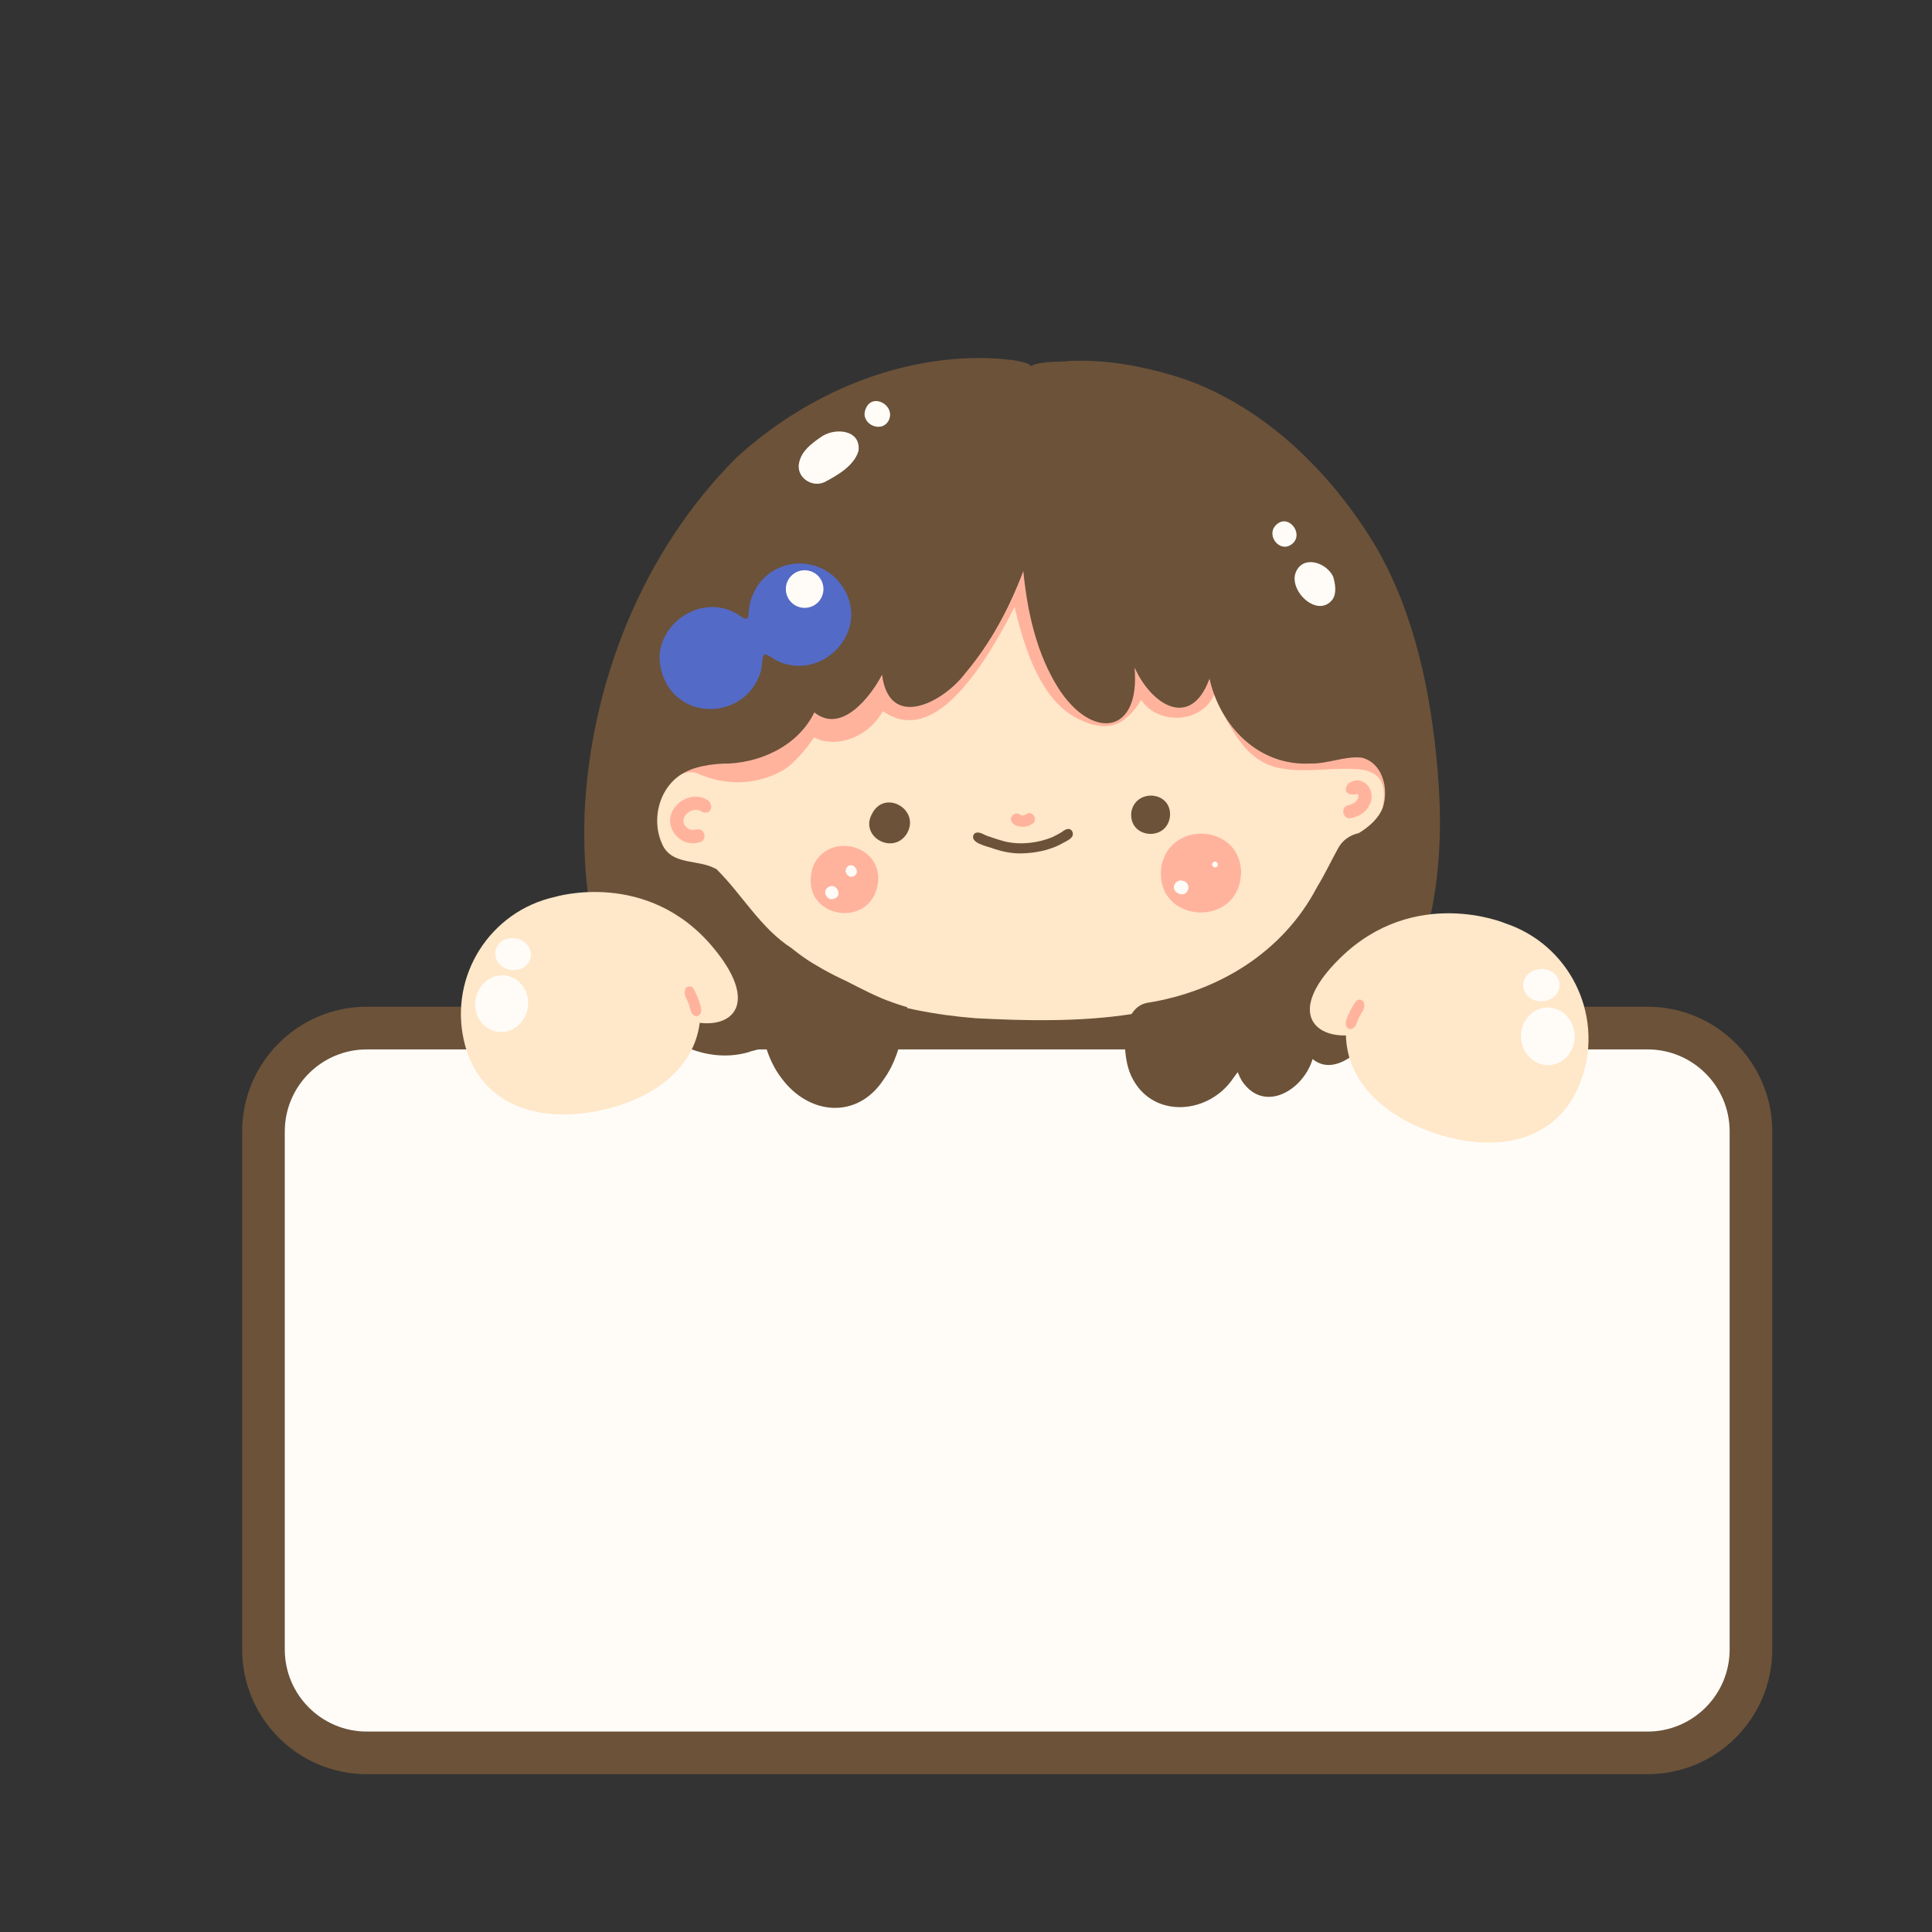 <svg xmlns="http://www.w3.org/2000/svg" xmlns:xlink="http://www.w3.org/1999/xlink" width="500" zoomAndPan="magnify" viewBox="0 0 375 375" height="500" preserveAspectRatio="xMidYMid meet" version="1.2"><rect x="0" y="0" width="375" height="375" fill="#333333" stroke="none"/><defs><clipPath id="6f29b3e9c6"><path d="M 47.004 195 L 344 195 L 344 344.41 L 47.004 344.41 Z M 47.004 195 "/></clipPath></defs><g id="42441f3355"><path style=" stroke:none;fill-rule:nonzero;fill:#fffcf8;fill-opacity:1;" d="M 70.129 199.551 L 320.867 199.551 C 321.488 199.551 322.109 199.578 322.73 199.641 C 323.348 199.703 323.961 199.793 324.574 199.914 C 325.184 200.035 325.785 200.188 326.379 200.367 C 326.977 200.547 327.559 200.758 328.133 200.996 C 328.711 201.234 329.27 201.5 329.82 201.793 C 330.367 202.086 330.902 202.406 331.418 202.75 C 331.934 203.098 332.434 203.469 332.914 203.863 C 333.395 204.258 333.855 204.676 334.297 205.113 C 334.734 205.555 335.152 206.016 335.547 206.496 C 335.941 206.977 336.312 207.477 336.656 207.992 C 337.004 208.512 337.32 209.043 337.613 209.594 C 337.906 210.141 338.172 210.703 338.41 211.277 C 338.648 211.852 338.859 212.438 339.039 213.035 C 339.219 213.629 339.371 214.23 339.492 214.844 C 339.613 215.453 339.703 216.066 339.766 216.688 C 339.828 217.305 339.855 217.926 339.855 218.551 L 339.855 321.23 C 339.855 321.852 339.828 322.473 339.766 323.094 C 339.703 323.711 339.613 324.328 339.492 324.938 C 339.371 325.547 339.219 326.148 339.039 326.746 C 338.859 327.34 338.648 327.926 338.41 328.5 C 338.172 329.078 337.906 329.637 337.613 330.188 C 337.32 330.734 337.004 331.27 336.656 331.785 C 336.312 332.305 335.941 332.805 335.547 333.285 C 335.152 333.766 334.734 334.227 334.297 334.664 C 333.855 335.105 333.395 335.523 332.914 335.918 C 332.434 336.312 331.934 336.684 331.418 337.027 C 330.902 337.375 330.367 337.695 329.82 337.988 C 329.27 338.281 328.711 338.547 328.133 338.785 C 327.559 339.023 326.977 339.23 326.379 339.41 C 325.785 339.594 325.184 339.742 324.574 339.863 C 323.961 339.988 323.348 340.078 322.73 340.141 C 322.109 340.199 321.488 340.23 320.867 340.23 L 70.129 340.23 C 69.508 340.23 68.887 340.199 68.266 340.141 C 67.648 340.078 67.035 339.988 66.422 339.863 C 65.812 339.742 65.211 339.594 64.617 339.41 C 64.02 339.23 63.438 339.023 62.859 338.785 C 62.285 338.547 61.727 338.281 61.176 337.988 C 60.629 337.695 60.094 337.375 59.578 337.027 C 59.062 336.684 58.562 336.312 58.082 335.918 C 57.602 335.523 57.141 335.105 56.699 334.664 C 56.262 334.227 55.844 333.766 55.449 333.285 C 55.055 332.805 54.684 332.305 54.34 331.785 C 53.992 331.27 53.676 330.734 53.383 330.188 C 53.09 329.637 52.824 329.078 52.586 328.5 C 52.348 327.926 52.137 327.34 51.957 326.746 C 51.777 326.148 51.625 325.547 51.504 324.938 C 51.383 324.328 51.293 323.711 51.23 323.094 C 51.168 322.473 51.141 321.852 51.141 321.23 L 51.141 218.551 C 51.141 217.926 51.168 217.305 51.23 216.688 C 51.293 216.066 51.383 215.453 51.504 214.844 C 51.625 214.23 51.777 213.629 51.957 213.035 C 52.137 212.438 52.348 211.852 52.586 211.277 C 52.824 210.703 53.09 210.141 53.383 209.594 C 53.676 209.043 53.992 208.512 54.34 207.992 C 54.684 207.477 55.055 206.977 55.449 206.496 C 55.844 206.016 56.262 205.555 56.699 205.113 C 57.141 204.676 57.602 204.258 58.082 203.863 C 58.562 203.469 59.062 203.098 59.578 202.75 C 60.094 202.406 60.629 202.086 61.176 201.793 C 61.727 201.5 62.285 201.234 62.859 200.996 C 63.438 200.758 64.02 200.547 64.617 200.367 C 65.211 200.188 65.812 200.035 66.422 199.914 C 67.035 199.793 67.648 199.703 68.266 199.641 C 68.887 199.578 69.508 199.551 70.129 199.551 Z M 70.129 199.551 "/><g clip-rule="nonzero" clip-path="url(#6f29b3e9c6)"><path style=" stroke:none;fill-rule:nonzero;fill:#6b5239;fill-opacity:1;" d="M 319.812 344.367 L 71.188 344.367 C 57.855 344.367 47.004 333.512 47.004 320.168 L 47.004 219.605 C 47.004 206.266 57.855 195.406 71.188 195.406 L 319.812 195.406 C 333.145 195.406 343.996 206.266 343.996 219.605 L 343.996 320.168 C 343.996 333.512 333.145 344.367 319.812 344.367 Z M 71.188 203.691 C 62.418 203.691 55.277 210.832 55.277 219.609 L 55.277 320.176 C 55.277 328.949 62.418 336.094 71.188 336.094 L 319.812 336.094 C 328.582 336.094 335.723 328.949 335.723 320.176 L 335.723 219.609 C 335.723 210.832 328.582 203.691 319.812 203.691 Z M 71.188 203.691 "/></g><path style=" stroke:none;fill-rule:nonzero;fill:#ffe7c9;fill-opacity:1;" d="M 247 185.238 C 231.473 198.605 208.84 198.641 189.41 197.641 C 173.934 196.426 157.777 191.738 146.691 180.336 C 143.93 177.512 141.574 174.297 139.949 170.684 C 139.68 170 139.23 169.328 138.969 168.625 C 132.422 169.934 124.457 165.238 125.273 157.949 C 125.418 152.367 130.277 147.102 136.023 147.484 C 136.355 147.508 136.75 147.578 137.164 147.684 C 136.484 145.516 136.539 143.094 136.18 140.859 C 135.883 137.973 135.719 135.07 135.836 132.168 C 136.727 121.273 138.348 108.109 145.121 99.223 C 156.602 85.109 177.105 77.074 195.059 77.02 C 208 76.988 221.309 77.973 233.23 83.426 C 245.121 88.508 254.871 98.559 258.672 111.031 C 261.914 122.098 263.039 133.793 262.391 145.293 C 274.875 141.711 274.445 163.445 263.332 163.949 C 262.293 164.125 261.516 163.938 260.996 163.59 C 260.719 165.648 258.746 168.66 258.301 169.828 C 255.398 175.523 251.5 180.719 247 185.25 Z M 247 185.238 "/><path style=" stroke:none;fill-rule:nonzero;fill:#ffb39d;fill-opacity:1;" d="M 126.195 148.121 C 128.234 146.211 131.25 145.359 133.988 145.113 C 136.422 145.062 138.594 146.391 140.941 146.844 C 146.039 147.859 151.176 145.305 153.688 140.812 C 155.539 138.309 157.203 135.676 158.73 132.961 C 160.266 130.324 164.297 132.602 162.805 135.293 C 159.957 140.059 157.27 145.281 152.945 148.879 C 147.922 152.312 141.371 152.688 135.832 150.316 C 133.195 148.969 130.727 151.156 128.262 151.77 C 126.059 152.102 124.715 149.844 126.199 148.125 Z M 126.195 148.121 "/><path style=" stroke:none;fill-rule:nonzero;fill:#ffb39d;fill-opacity:1;" d="M 155.191 138.703 C 155.367 137.113 157.113 136.086 158.484 137.078 C 159.477 137.582 159.754 138.953 160.957 139.09 C 166.223 139.672 168.504 133.773 169.852 129.672 C 170.32 126.789 174.25 125.988 174.879 129.168 C 175.035 130.492 174.062 131.582 174.055 132.883 C 174.52 137.652 181.18 133.172 182.734 131.148 C 188.555 124.125 192.594 115.887 196.633 107.766 C 197.594 106.27 197.801 104.039 199.473 103.168 C 201.285 102.336 203.379 104.375 202.527 106.211 C 197.965 115.387 184.914 147.594 171.355 138.035 C 169.242 141.965 164.598 144.629 160.125 143.863 C 157.715 143.43 154.863 141.422 155.191 138.699 Z M 155.191 138.703 "/><path style=" stroke:none;fill-rule:nonzero;fill:#ffb39d;fill-opacity:1;" d="M 196.234 110.473 C 196.84 108.535 199.512 108.18 200.355 110.129 C 201.141 112.285 200.875 114.727 201.652 116.93 C 203.277 122.789 205.621 132.109 211.359 135.141 C 212.5 135.547 213.77 136.445 214.996 135.992 C 217.5 134.305 218.473 131.164 219.887 128.625 C 221.066 126.719 221.43 122.602 224.555 123.703 C 227.824 125.41 224.508 129.258 223.691 131.594 C 222.293 134.504 220.898 137.641 218.273 139.613 C 215.91 141.523 212.719 141.125 210.129 139.918 C 201.348 136.355 198.27 123.785 196.363 115.41 C 196.367 115.441 196.375 115.477 196.379 115.508 C 196.387 115.535 196.391 115.562 196.395 115.59 C 196.184 113.918 195.711 112.117 196.23 110.473 Z M 196.234 110.473 "/><path style=" stroke:none;fill-rule:nonzero;fill:#ffb39d;fill-opacity:1;" d="M 219.434 129.355 C 219.691 128.156 220.934 127.07 222.18 127.555 C 224.203 128.285 224.098 130.785 225.012 132.41 C 225.84 134.258 228.273 134.934 230.062 134.152 C 231.477 133.227 231.957 131.398 232.762 129.988 C 233.254 128.707 234.242 127.438 235.738 127.457 C 239.172 127.734 239.711 132.953 241.34 135.383 C 243.137 138.629 244.766 142.727 248.508 144.094 C 257.059 146.227 271.305 140.023 273.492 152.844 C 273.906 159.492 270.254 165.516 267.574 171.359 C 266.086 173.996 262.043 171.789 263.5 169.098 C 265.598 163.906 273.926 149.902 263.477 149.305 C 258.105 148.898 252.562 150.25 247.297 148.836 C 241.02 146.949 238.328 140.227 235.676 134.824 C 233.391 140.051 225.902 140.766 222.172 136.727 C 220.535 134.738 219.188 131.973 219.438 129.352 Z M 219.434 129.355 "/><path style=" stroke:none;fill-rule:nonzero;fill:#ffb39d;fill-opacity:1;" d="M 261.582 156.336 C 262.594 156.164 264.078 155.27 263.547 154.094 C 261.938 154.527 260.418 153.84 261.684 152.113 C 264.449 150.027 267.395 153.48 265.793 156.254 C 265.168 157.715 263.676 158.512 262.184 158.797 C 260.68 159.109 260.105 156.734 261.59 156.328 Z M 261.582 156.336 "/><path style=" stroke:none;fill-rule:nonzero;fill:#ffb39d;fill-opacity:1;" d="M 130.133 158.445 C 130.828 155.527 134.414 153.633 137.098 155.164 C 138.566 155.836 138.297 158.156 136.461 157.668 C 133.906 155.863 130.781 159.734 134.059 161.055 C 134.469 161.098 134.883 161.062 135.289 160.992 C 136.902 160.695 137.34 163.23 135.723 163.492 C 132.68 164.484 129.492 161.551 130.137 158.445 Z M 130.133 158.445 "/><path style=" stroke:none;fill-rule:nonzero;fill:#6b5239;fill-opacity:1;" d="M 169.262 157.957 C 171.73 153.07 178.758 157.195 176.004 161.828 C 173.352 166.035 166.781 162.418 169.262 157.957 Z M 169.262 157.957 "/><path style=" stroke:none;fill-rule:nonzero;fill:#6b5239;fill-opacity:1;" d="M 219.613 157.504 C 220.496 153.082 227.227 153.527 227.113 158.207 C 226.762 163.492 218.867 162.84 219.613 157.504 Z M 219.613 157.504 "/><path style=" stroke:none;fill-rule:nonzero;fill:#6b5239;fill-opacity:1;" d="M 189.074 161.852 C 189.918 161.145 190.906 162.051 191.758 162.297 C 192.91 162.695 194.066 163.082 195.246 163.379 C 198.238 164.023 201.426 163.633 204.25 162.496 C 204.832 162.227 205.395 161.918 205.949 161.59 C 206.57 161.145 207.465 160.453 208.082 161.297 C 208.879 162.73 206.633 163.344 205.73 163.953 C 203.359 165.125 200.672 165.621 198.035 165.648 C 196.328 165.648 194.645 165.32 193.031 164.789 C 191.922 164.312 187.895 163.645 189.082 161.855 Z M 189.074 161.852 "/><path style=" stroke:none;fill-rule:nonzero;fill:#ffb39d;fill-opacity:1;" d="M 225.469 167.91 C 227.355 159.25 240.414 159.996 240.895 169.02 C 240.918 180.551 223.594 179.383 225.469 167.91 Z M 225.469 167.91 "/><path style=" stroke:none;fill-rule:nonzero;fill:#ffb39d;fill-opacity:1;" d="M 157.711 168.48 C 160.043 161.812 170.219 163.27 170.488 170.387 C 170.168 180.812 154.816 178.633 157.711 168.48 Z M 157.711 168.48 "/><path style=" stroke:none;fill-rule:nonzero;fill:#6b5239;fill-opacity:1;" d="M 113.441 158.383 C 114.488 132.762 124.723 106.98 142.977 88.789 C 156.547 76.391 174.965 68.504 193.504 69.594 C 195.531 69.789 197.68 69.863 199.578 70.629 C 199.777 70.742 199.949 70.891 200.086 71.051 C 202.039 69.988 206.258 70.301 207.781 70.055 C 215.406 69.742 222.957 71.281 230.164 73.672 C 245.922 79.336 258.613 92.004 267.109 106.18 C 274.641 119.289 277.727 134.391 279.023 149.32 C 280.492 165.898 278.863 183.895 269.125 197.891 C 266.289 201.699 259.848 209.691 254.77 205.562 C 253.016 211.555 245.398 216.215 241.086 209.852 C 240.75 209.293 240.469 208.707 240.238 208.105 C 239.723 208.801 239.238 209.438 238.902 209.934 C 233.832 216.512 223.363 216.945 219.578 208.859 C 217.77 205.125 217.359 195.75 222.59 194.664 C 236.441 192.492 249.039 184.828 255.633 172.188 C 257.125 169.773 258.32 167.191 259.699 164.707 C 260.535 163.105 261.988 162.098 263.727 161.711 C 265.695 160.523 267.621 158.867 268.438 156.66 C 269.57 153.059 268.383 148.062 264.297 147.055 C 260.992 146.719 257.777 148.266 254.453 148.195 C 244.41 148.777 236.875 141.09 234.766 131.727 C 231.109 141.707 223.469 136.832 220.219 129.559 C 221.371 142.75 211.898 143.625 205.469 133.641 C 201.176 126.855 199.414 118.801 198.625 110.84 C 195.918 117.988 192.316 124.809 187.367 130.66 C 183.031 136.426 172.586 141.824 171.207 130.957 C 168.949 135.301 163.301 142.52 158.062 138.273 C 154.855 144.883 147.254 148.305 140.148 148.227 C 136.844 148.434 133.332 149.035 130.832 151.387 C 127.566 154.48 126.648 159.711 128.504 163.793 C 130.387 168.164 135.809 166.656 139.137 168.773 C 144.121 173.734 147.637 180.184 153.688 184.066 C 153.891 184.234 154.094 184.398 154.301 184.566 C 154.301 184.566 154.293 184.559 154.289 184.551 C 155.43 185.453 156.621 186.293 157.863 187.035 C 159.141 187.801 160.434 188.543 161.762 189.215 C 162.668 189.672 163.578 190.117 164.496 190.547 C 165.871 191.258 167.246 191.953 168.641 192.629 C 170.125 193.348 171.645 194.02 173.203 194.559 C 174.012 194.84 174.828 195.137 175.66 195.367 C 175.797 195.402 175.934 195.441 176.078 195.477 C 176.02 196.637 175.613 197.922 175.523 198.895 C 174.832 202.641 173.766 206.426 171.508 209.543 C 166.375 217.359 156.992 216.438 151.715 209.305 C 150.332 207.52 149.363 205.469 148.691 203.312 C 147.348 203.699 145.926 203.949 145.195 204.254 C 136.797 206.617 128.184 201.875 123.035 195.375 C 115.297 186.16 113.449 173.953 113.406 162.219 C 113.406 160.934 113.418 159.648 113.453 158.379 Z M 113.441 158.383 "/><path style=" stroke:none;fill-rule:nonzero;fill:#6b5239;fill-opacity:1;" d="M 154.332 184.594 C 154.332 184.594 154.305 184.574 154.297 184.562 C 154.309 184.57 154.324 184.582 154.332 184.594 Z M 154.332 184.594 "/><path style=" stroke:none;fill-rule:nonzero;fill:#6b5239;fill-opacity:1;" d="M 154.387 184.637 C 154.387 184.637 154.352 184.609 154.332 184.594 C 154.352 184.609 154.371 184.621 154.387 184.637 Z M 154.387 184.637 "/><path style=" stroke:none;fill-rule:nonzero;fill:#fffcf8;fill-opacity:1;" d="M 155.145 89.645 C 155.633 87.543 157.484 86.109 159.184 84.945 C 161.781 82.91 167.18 83.266 166.633 87.531 C 165.762 90.41 162.648 92.188 160.137 93.535 C 157.559 94.816 154.344 92.543 155.145 89.645 Z M 155.145 89.645 "/><path style=" stroke:none;fill-rule:nonzero;fill:#fffcf8;fill-opacity:1;" d="M 167.98 79.496 C 169.156 76.051 173.891 78.613 172.52 81.555 C 171.16 84.27 166.914 82.281 167.98 79.496 Z M 167.98 79.496 "/><path style=" stroke:none;fill-rule:nonzero;fill:#fffcf8;fill-opacity:1;" d="M 251.477 111.168 C 252.836 107.625 257.527 109.152 258.793 111.988 C 259.16 113.34 259.484 115.07 258.664 116.328 C 255.812 120.09 250.164 114.793 251.477 111.168 Z M 251.477 111.168 "/><path style=" stroke:none;fill-rule:nonzero;fill:#fffcf8;fill-opacity:1;" d="M 247.582 102 C 250.016 99.383 253.379 103.793 250.629 105.711 C 248.344 107.285 245.77 103.957 247.582 102 Z M 247.582 102 "/><path style=" stroke:none;fill-rule:nonzero;fill:#fffcf8;fill-opacity:1;" d="M 235.383 167.477 C 235.77 166.926 236.609 167.422 236.32 168.023 C 236 168.766 234.895 168.113 235.383 167.477 Z M 235.383 167.477 "/><path style=" stroke:none;fill-rule:nonzero;fill:#fffcf8;fill-opacity:1;" d="M 228.324 171.219 C 229.266 170.449 230.859 171.18 230.656 172.453 C 230.16 174.867 226.547 172.938 228.324 171.219 Z M 228.324 171.219 "/><path style=" stroke:none;fill-rule:nonzero;fill:#fffcf8;fill-opacity:1;" d="M 164.387 168.352 C 165.445 167.051 167.219 169.207 165.781 170.039 C 164.754 170.664 163.652 169.242 164.387 168.352 Z M 164.387 168.352 "/><path style=" stroke:none;fill-rule:nonzero;fill:#fffcf8;fill-opacity:1;" d="M 160.664 172.266 C 162.293 171.047 163.824 174.043 161.758 174.477 C 160.484 174.871 159.57 173.039 160.664 172.266 Z M 160.664 172.266 "/><path style=" stroke:none;fill-rule:nonzero;fill:#ffb39d;fill-opacity:1;" d="M 196.824 160.004 C 197.902 160.703 199.391 160.629 200.418 159.879 C 201.57 159.051 200.363 157.195 199.207 158.031 C 198.727 158.379 198.301 158.344 197.828 158.031 C 197.324 157.707 196.594 158.016 196.34 158.512 C 196.043 159.086 196.316 159.672 196.82 160 Z M 196.824 160.004 "/><path style=" stroke:none;fill-rule:nonzero;fill:#ffe7c9;fill-opacity:1;" d="M 292.121 179.195 C 292.121 179.195 274.543 171.801 260.094 185.98 C 250.207 195.684 254.402 201.133 261.246 200.984 C 261.473 209.98 268.648 216.703 278.656 220.012 C 291.031 224.098 303.047 221.402 307.133 209.023 C 311.223 196.641 304.496 183.285 292.117 179.199 Z M 292.121 179.195 "/><path style=" stroke:none;fill-rule:nonzero;fill:#fffcf8;fill-opacity:1;" d="M 305.641 200.891 C 305.656 201.254 305.641 201.621 305.594 201.984 C 305.547 202.348 305.465 202.699 305.352 203.047 C 305.238 203.391 305.094 203.723 304.918 204.035 C 304.742 204.352 304.543 204.645 304.312 204.914 C 304.086 205.188 303.836 205.434 303.562 205.648 C 303.285 205.867 302.996 206.055 302.688 206.211 C 302.379 206.367 302.059 206.492 301.727 206.578 C 301.395 206.668 301.059 206.719 300.719 206.738 C 300.375 206.754 300.035 206.734 299.699 206.68 C 299.359 206.625 299.027 206.535 298.707 206.414 C 298.383 206.289 298.074 206.129 297.781 205.941 C 297.488 205.75 297.211 205.535 296.957 205.285 C 296.703 205.039 296.473 204.766 296.27 204.473 C 296.062 204.176 295.887 203.863 295.738 203.531 C 295.59 203.199 295.477 202.855 295.391 202.496 C 295.305 202.141 295.254 201.777 295.234 201.414 C 295.219 201.047 295.23 200.68 295.281 200.316 C 295.328 199.953 295.41 199.602 295.523 199.254 C 295.637 198.91 295.781 198.578 295.957 198.266 C 296.129 197.949 296.332 197.656 296.559 197.387 C 296.789 197.113 297.039 196.867 297.312 196.652 C 297.586 196.434 297.879 196.246 298.188 196.09 C 298.496 195.934 298.816 195.812 299.148 195.723 C 299.477 195.633 299.816 195.582 300.156 195.562 C 300.496 195.547 300.84 195.566 301.176 195.621 C 301.516 195.676 301.844 195.766 302.168 195.891 C 302.492 196.012 302.801 196.172 303.094 196.359 C 303.387 196.551 303.66 196.77 303.918 197.016 C 304.172 197.262 304.402 197.535 304.605 197.828 C 304.812 198.125 304.988 198.438 305.137 198.77 C 305.281 199.102 305.398 199.449 305.484 199.805 C 305.57 200.16 305.621 200.523 305.641 200.891 Z M 305.641 200.891 "/><path style=" stroke:none;fill-rule:nonzero;fill:#fffcf8;fill-opacity:1;" d="M 302.707 191.035 C 302.727 191.453 302.656 191.859 302.496 192.254 C 302.34 192.645 302.102 193 301.785 193.309 C 301.469 193.621 301.102 193.867 300.676 194.047 C 300.254 194.23 299.809 194.332 299.344 194.355 C 298.875 194.379 298.422 194.32 297.98 194.184 C 297.543 194.047 297.152 193.84 296.805 193.562 C 296.461 193.281 296.188 192.957 295.992 192.582 C 295.793 192.203 295.684 191.809 295.664 191.391 C 295.641 190.977 295.711 190.57 295.871 190.176 C 296.031 189.781 296.266 189.43 296.582 189.117 C 296.898 188.809 297.266 188.562 297.691 188.379 C 298.113 188.199 298.559 188.098 299.027 188.074 C 299.492 188.051 299.945 188.105 300.387 188.246 C 300.824 188.383 301.219 188.59 301.562 188.867 C 301.906 189.145 302.18 189.473 302.375 189.848 C 302.574 190.223 302.684 190.621 302.707 191.035 Z M 302.707 191.035 "/><path style=" stroke:none;fill-rule:nonzero;fill:#ffb39d;fill-opacity:1;" d="M 263.324 198.613 C 263.578 197.883 263.902 197.164 264.324 196.547 C 264.777 195.887 264.992 195.023 264.629 194.422 C 264.324 193.922 263.539 193.832 263.086 194.496 C 262.359 195.559 261.77 196.668 261.324 197.949 C 260.676 199.824 262.68 200.488 263.332 198.613 Z M 263.324 198.613 "/><path style=" stroke:none;fill-rule:nonzero;fill:#ffe7c9;fill-opacity:1;" d="M 107.703 174.094 C 107.703 174.094 125.676 168.586 138.438 183.934 C 147.172 194.434 142.516 199.355 135.816 198.531 C 134.699 207.332 126.992 213.215 116.852 215.461 C 104.309 218.238 92.793 214.402 90.016 201.852 C 87.238 189.297 95.156 176.875 107.699 174.094 Z M 107.703 174.094 "/><path style=" stroke:none;fill-rule:nonzero;fill:#fffcf8;fill-opacity:1;" d="M 98.203 189.363 C 98.539 189.414 98.863 189.496 99.18 189.617 C 99.496 189.738 99.797 189.891 100.082 190.074 C 100.371 190.258 100.637 190.469 100.883 190.711 C 101.133 190.953 101.355 191.215 101.551 191.504 C 101.746 191.793 101.918 192.102 102.055 192.43 C 102.195 192.754 102.305 193.094 102.383 193.441 C 102.457 193.793 102.504 194.148 102.516 194.508 C 102.527 194.871 102.504 195.23 102.449 195.59 C 102.395 195.945 102.309 196.297 102.191 196.637 C 102.074 196.977 101.926 197.305 101.746 197.617 C 101.57 197.926 101.363 198.219 101.133 198.488 C 100.902 198.758 100.652 199 100.375 199.219 C 100.102 199.434 99.812 199.621 99.504 199.777 C 99.195 199.934 98.879 200.059 98.551 200.148 C 98.223 200.238 97.887 200.293 97.551 200.312 C 97.215 200.332 96.879 200.316 96.543 200.266 C 96.211 200.215 95.887 200.133 95.57 200.012 C 95.254 199.891 94.953 199.738 94.664 199.555 C 94.379 199.371 94.113 199.16 93.863 198.918 C 93.617 198.676 93.395 198.41 93.199 198.121 C 93 197.832 92.832 197.527 92.691 197.199 C 92.555 196.875 92.445 196.535 92.367 196.188 C 92.289 195.836 92.246 195.48 92.234 195.121 C 92.223 194.758 92.246 194.398 92.301 194.039 C 92.352 193.684 92.441 193.332 92.559 192.992 C 92.676 192.652 92.824 192.324 93.004 192.012 C 93.18 191.703 93.387 191.41 93.617 191.141 C 93.848 190.871 94.098 190.629 94.371 190.41 C 94.648 190.195 94.938 190.008 95.246 189.852 C 95.551 189.695 95.871 189.57 96.199 189.48 C 96.527 189.391 96.859 189.336 97.199 189.316 C 97.535 189.297 97.871 189.312 98.203 189.363 Z M 98.203 189.363 "/><path style=" stroke:none;fill-rule:nonzero;fill:#fffcf8;fill-opacity:1;" d="M 100.059 182.129 C 100.516 182.195 100.941 182.34 101.34 182.562 C 101.734 182.781 102.074 183.059 102.352 183.395 C 102.629 183.73 102.828 184.102 102.945 184.504 C 103.062 184.906 103.09 185.309 103.027 185.715 C 102.965 186.121 102.82 186.5 102.59 186.848 C 102.355 187.195 102.059 187.488 101.691 187.727 C 101.328 187.965 100.922 188.133 100.477 188.223 C 100.031 188.312 99.582 188.324 99.125 188.254 C 98.672 188.188 98.246 188.043 97.848 187.82 C 97.449 187.602 97.113 187.324 96.832 186.988 C 96.555 186.652 96.359 186.281 96.242 185.879 C 96.125 185.477 96.094 185.074 96.156 184.668 C 96.219 184.262 96.367 183.883 96.598 183.535 C 96.828 183.188 97.129 182.895 97.492 182.656 C 97.859 182.418 98.266 182.25 98.707 182.16 C 99.152 182.07 99.605 182.059 100.059 182.129 Z M 100.059 182.129 "/><path style=" stroke:none;fill-rule:nonzero;fill:#ffb39d;fill-opacity:1;" d="M 134.016 196 C 133.844 195.262 133.594 194.52 133.242 193.879 C 132.863 193.184 132.742 192.32 133.156 191.766 C 133.5 191.305 134.285 191.293 134.664 191.992 C 135.27 193.105 135.742 194.25 136.047 195.551 C 136.492 197.461 134.465 197.906 134.012 196.004 Z M 134.016 196 "/><path style=" stroke:none;fill-rule:nonzero;fill:#546ac7;fill-opacity:1;" d="M 150.855 110.379 C 147.469 111.992 145.391 115.559 145.301 119.211 C 145.199 120.512 144.531 120.125 143.695 119.578 C 140.812 117.484 137.156 117.352 134.172 118.723 C 130.09 120.504 127.227 124.973 128.207 129.496 C 130.379 140.176 144.527 140.145 147.617 130.508 C 147.918 129.602 147.914 128.176 148.082 127.484 C 148.117 127.367 148.16 127.254 148.234 127.164 C 148.691 126.621 150.074 127.949 150.82 128.25 C 151.016 128.352 151.215 128.445 151.414 128.531 C 160.473 132.098 169.426 121.5 163.117 113.277 C 160.344 109.547 155.059 108.273 150.887 110.371 L 150.855 110.383 Z M 150.855 110.379 "/><path style=" stroke:none;fill-rule:nonzero;fill:#fffcf8;fill-opacity:1;" d="M 159.832 114.336 C 159.832 114.82 159.738 115.285 159.555 115.734 C 159.367 116.184 159.105 116.578 158.762 116.918 C 158.422 117.262 158.027 117.527 157.578 117.711 C 157.133 117.895 156.664 117.988 156.18 117.988 C 155.699 117.988 155.23 117.895 154.785 117.711 C 154.336 117.527 153.941 117.262 153.602 116.918 C 153.258 116.578 152.996 116.184 152.809 115.734 C 152.625 115.285 152.531 114.82 152.531 114.336 C 152.531 113.852 152.625 113.387 152.809 112.938 C 152.996 112.492 153.258 112.098 153.602 111.754 C 153.941 111.41 154.336 111.148 154.785 110.961 C 155.23 110.777 155.699 110.684 156.18 110.684 C 156.664 110.684 157.133 110.777 157.578 110.961 C 158.027 111.148 158.422 111.41 158.762 111.754 C 159.105 112.098 159.367 112.492 159.555 112.938 C 159.738 113.387 159.832 113.852 159.832 114.336 Z M 159.832 114.336 "/></g></svg>